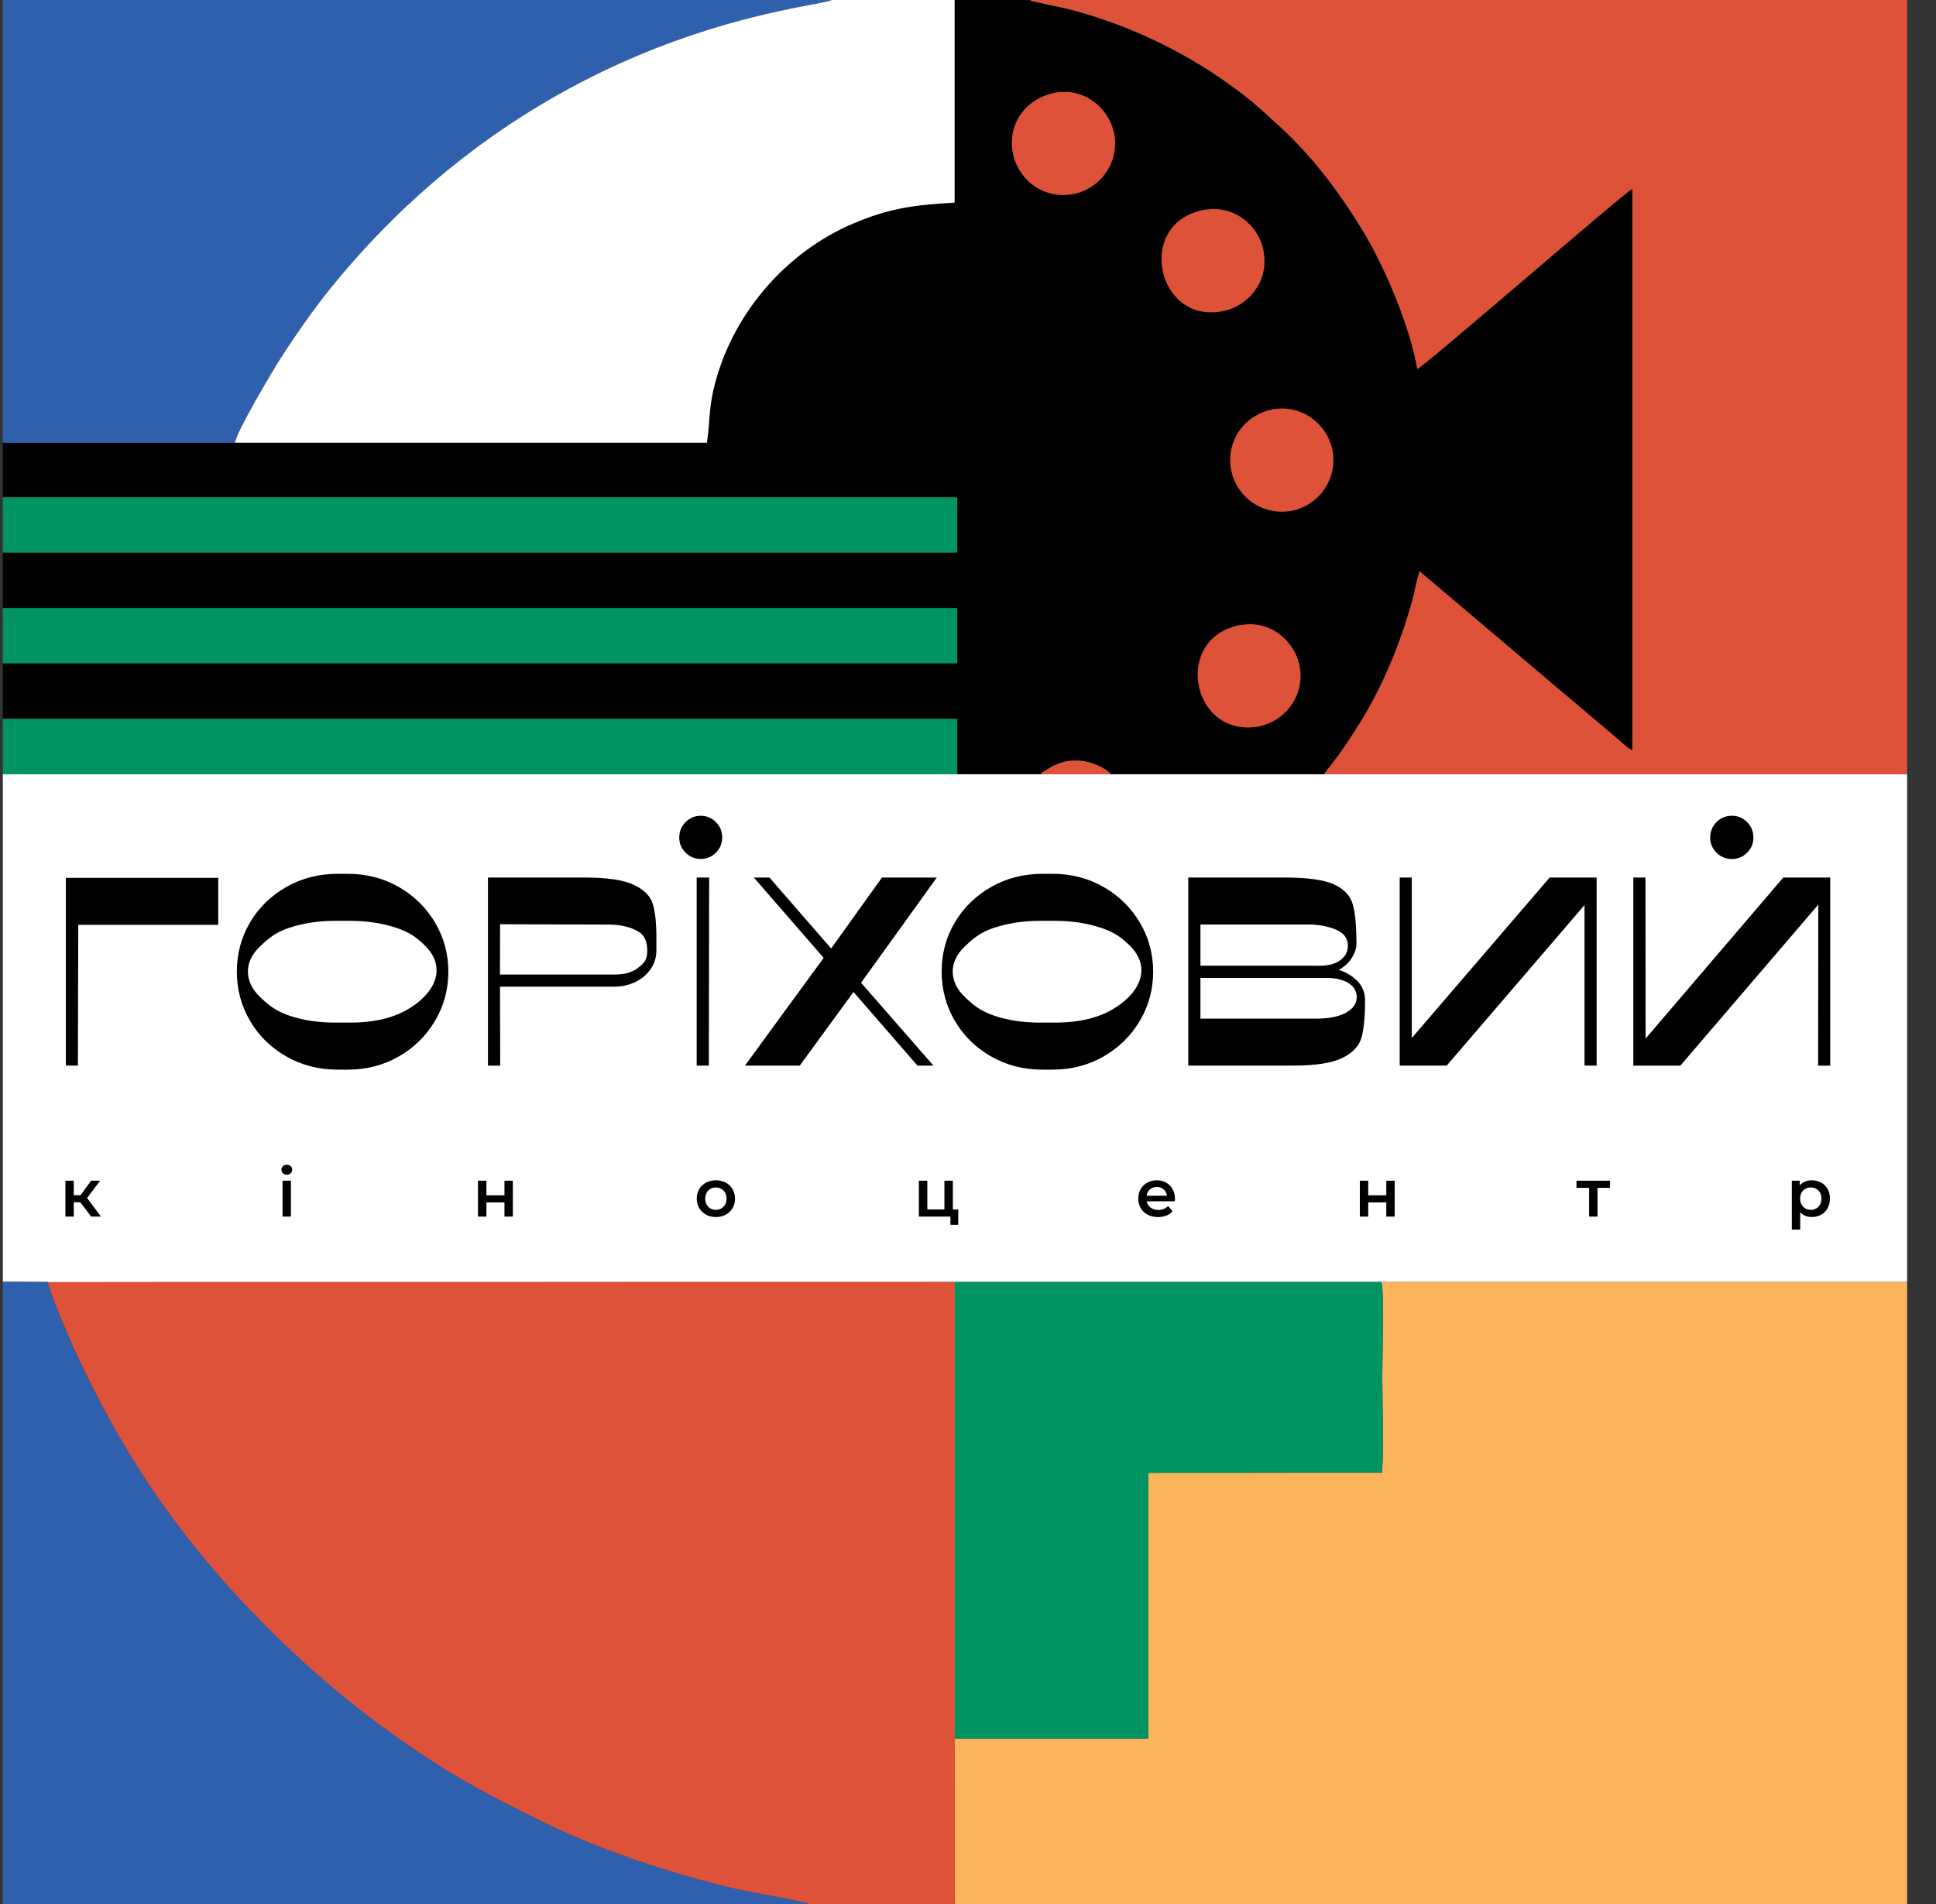 <svg width="61" height="60" viewBox="0 0 61 60" fill="none" xmlns="http://www.w3.org/2000/svg">
<rect x="0" y="0" width="61" height="60" fill="#333333" stroke="none"/>
<g clip-path="url(#clip0_923_712)">
<path fill-rule="evenodd" clip-rule="evenodd" d="M0.09 40.403L30.084 40.399L43.529 40.398H60.09V24.398L41.715 24.399L35.007 24.4H32.804L30.097 24.399L0.09 24.398V40.403Z" fill="white"/>
<path fill-rule="evenodd" clip-rule="evenodd" d="M7.404 13.951H0.09V15.671H30.051C30.05 16.026 30.093 23.685 30.093 24.397H32.804V24.367C33.127 24.169 33.375 23.967 33.904 23.967C34.339 23.967 34.8 24.168 35.007 24.399H41.715C41.876 24.185 42.05 23.968 42.225 23.728C42.395 23.493 42.53 23.276 42.695 23.024C43.5 21.796 44.094 20.372 44.494 18.942C44.573 18.656 44.634 18.278 44.73 18.004L51.004 23.317C51.145 23.428 51.273 23.57 51.433 23.647V5.95C51.22 6.035 44.998 11.447 44.657 11.629C44.419 10.243 43.616 8.406 42.987 7.35C42.264 6.138 41.365 4.94 40.359 4.02C39.715 3.429 39.491 3.208 38.727 2.654C37.248 1.581 35.473 0.751 33.658 0.283L32.572 0.05C32.561 0.047 32.55 0.043 32.54 0.04C32.53 0.038 32.516 0.032 32.508 0.029C32.5 0.026 32.483 0.029 32.477 0.015C32.472 0.001 32.456 0.007 32.447 0.001H30.077V6.385C28.756 6.457 27.982 6.575 26.873 7.047C24.744 7.954 23.033 9.928 22.483 12.264C22.337 12.881 22.362 13.347 22.273 13.951H7.404Z" fill="black"/>
<path fill-rule="evenodd" clip-rule="evenodd" d="M30.086 54.788L30.082 60H60.09V40.398H43.529C43.614 40.696 43.554 42.888 43.554 43.378C43.554 44.338 43.608 45.471 43.547 46.41L36.186 46.413L36.183 54.791H30.086V54.788Z" fill="#FCB45A"/>
<path fill-rule="evenodd" clip-rule="evenodd" d="M25.494 60H30.081L30.086 54.787V40.397L0.09 40.403V40.389L1.501 40.394C1.557 40.707 2.113 42.021 2.272 42.372C3.094 44.194 4.107 46.011 5.236 47.566C5.438 47.846 5.611 48.071 5.818 48.351C6.37 49.098 6.859 49.59 7.366 50.218L9.402 52.28C10.379 53.242 12.504 54.786 13.64 55.519C14.745 56.233 15.879 56.815 17.15 57.437C18.984 58.336 21.211 59.066 23.244 59.54C23.605 59.625 25.344 59.923 25.493 60H25.494Z" fill="#DF523A"/>
<path fill-rule="evenodd" clip-rule="evenodd" d="M41.715 24.399H60.09V0H32.445C32.455 0.006 32.47 0 32.476 0.014C32.481 0.028 32.499 0.025 32.506 0.028C32.515 0.031 32.529 0.036 32.538 0.039C32.548 0.042 32.559 0.046 32.57 0.049L33.656 0.282C35.472 0.751 37.245 1.581 38.726 2.653C39.491 3.207 39.715 3.429 40.358 4.018C41.363 4.939 42.262 6.136 42.986 7.349C43.615 8.403 44.417 10.24 44.655 11.628C44.997 11.446 51.22 6.033 51.433 5.949V23.646C51.273 23.568 51.145 23.426 51.004 23.315L44.73 18.003C44.634 18.276 44.573 18.654 44.494 18.94C44.094 20.372 43.499 21.794 42.695 23.022C42.53 23.275 42.395 23.492 42.224 23.726C42.05 23.967 41.876 24.183 41.715 24.396V24.399Z" fill="#DF523A"/>
<path fill-rule="evenodd" clip-rule="evenodd" d="M0.09 13.953H7.402C7.419 13.647 8.619 11.628 8.822 11.314C9.386 10.444 9.92 9.678 10.536 8.929C17.248 0.768 25.693 0.276 26.205 0H0.09V13.953Z" fill="#2E60AD"/>
<path fill-rule="evenodd" clip-rule="evenodd" d="M7.404 13.951H22.274C22.363 13.347 22.338 12.881 22.483 12.264C23.034 9.928 24.745 7.954 26.874 7.047C27.983 6.575 28.757 6.457 30.078 6.385V0H26.209C25.696 0.276 17.25 0.768 10.54 8.929C9.925 9.678 9.39 10.444 8.827 11.314C8.624 11.628 7.422 13.647 7.407 13.951H7.404Z" fill="white"/>
<path fill-rule="evenodd" clip-rule="evenodd" d="M0.09 60H25.494C25.345 59.924 23.607 59.624 23.245 59.541C21.211 59.067 18.986 58.336 17.151 57.438C15.882 56.816 14.747 56.233 13.641 55.52C10.466 53.471 7.463 50.638 5.236 47.568C4.107 46.011 3.093 44.195 2.272 42.374C2.113 42.021 1.557 40.709 1.501 40.396L0.09 40.388V60Z" fill="#2E60AD"/>
<path fill-rule="evenodd" clip-rule="evenodd" d="M30.085 54.788H36.183L36.185 46.411L43.547 46.408C43.608 45.47 43.553 44.338 43.553 43.377C43.553 42.886 43.613 40.695 43.528 40.396H30.084V54.786L30.085 54.788Z" fill="#009463"/>
<path fill-rule="evenodd" clip-rule="evenodd" d="M37.856 6.63C35.754 7.11 36.48 10.268 38.576 9.796C39.351 9.621 40.022 8.84 39.799 7.842C39.63 7.079 38.84 6.407 37.856 6.63Z" fill="#DF523A"/>
<path fill-rule="evenodd" clip-rule="evenodd" d="M39.118 19.69C36.942 20.057 37.51 23.225 39.61 22.9C40.416 22.775 41.114 21.99 40.956 21.029C40.824 20.227 40.046 19.535 39.118 19.692V19.69Z" fill="#DF523A"/>
<path fill-rule="evenodd" clip-rule="evenodd" d="M33.274 2.917C32.448 3.054 31.749 3.773 31.905 4.776C32.03 5.585 32.796 6.274 33.764 6.126C34.573 6.003 35.266 5.219 35.113 4.255C34.988 3.46 34.209 2.762 33.274 2.917Z" fill="#DF523A"/>
<path fill-rule="evenodd" clip-rule="evenodd" d="M40.203 12.885C39.37 12.982 38.654 13.732 38.775 14.71C38.878 15.546 39.654 16.231 40.608 16.11C41.425 16.007 42.118 15.238 41.999 14.285C41.899 13.481 41.142 12.775 40.202 12.885H40.203Z" fill="#DF523A"/>
<path fill-rule="evenodd" clip-rule="evenodd" d="M32.804 24.368V24.4H35.005C34.8 24.168 34.337 23.967 33.903 23.967C33.374 23.967 33.126 24.17 32.803 24.367L32.804 24.368Z" fill="#DF523A"/>
<path d="M30.163 15.671H0.09V17.417H30.163V15.671Z" fill="#009463"/>
<path d="M30.163 17.416H0.09V19.162H30.163V17.416Z" fill="black"/>
<path d="M30.163 19.161H0.09V20.907H30.163V19.161Z" fill="#009463"/>
<path d="M30.163 20.907H0.09V22.653H30.163V20.907Z" fill="black"/>
<path d="M30.163 22.653H0.09V24.399H30.163V22.653Z" fill="#009463"/>
<path fill-rule="evenodd" clip-rule="evenodd" d="M6.876 29.143H2.466L2.455 33.579H2.076V27.663H6.876V29.143Z" fill="black"/>
<path fill-rule="evenodd" clip-rule="evenodd" d="M12.46 31.993C12.538 31.964 12.614 31.931 12.688 31.893C13.178 31.65 13.756 31.172 13.756 30.575C13.756 30.288 13.625 30.021 13.367 29.775C13.107 29.529 12.906 29.376 12.466 29.232C12.025 29.087 11.546 29.017 11.027 29.017H10.57C10.05 29.017 9.57 29.089 9.127 29.232C8.684 29.376 8.46 29.571 8.2 29.817C7.941 30.062 7.811 30.329 7.811 30.617C7.811 30.904 7.941 31.179 8.2 31.425C8.46 31.671 8.68 31.858 9.127 32.01C9.568 32.158 10.05 32.225 10.57 32.225H11.027C11.506 32.225 12.005 32.168 12.46 31.993ZM12.564 27.95C13.046 28.226 13.428 28.6 13.707 29.072C13.986 29.543 14.127 30.058 14.127 30.617C14.127 31.175 13.986 31.699 13.707 32.169C13.428 32.64 13.048 33.015 12.564 33.292C12.082 33.568 11.546 33.707 10.96 33.707H10.638C10.045 33.707 9.506 33.569 9.021 33.292C8.537 33.015 8.155 32.642 7.878 32.169C7.602 31.699 7.463 31.181 7.463 30.617C7.463 30.053 7.602 29.536 7.878 29.068C8.155 28.6 8.535 28.228 9.021 27.951C9.506 27.675 10.046 27.536 10.638 27.536H10.96C11.548 27.536 12.082 27.675 12.564 27.951V27.95Z" fill="black"/>
<path fill-rule="evenodd" clip-rule="evenodd" d="M20.076 30.518C20.297 30.365 20.394 30.24 20.394 29.964C20.394 29.671 20.317 29.467 20.075 29.333C19.832 29.201 19.528 29.135 19.161 29.135L15.757 29.125L15.753 30.71H19.351C19.633 30.71 19.858 30.669 20.079 30.518H20.076ZM15.375 27.653H18.414C19.125 27.653 19.643 27.729 19.967 27.882C20.292 28.035 20.492 28.235 20.568 28.483C20.644 28.732 20.682 29.09 20.682 29.558V29.947C20.682 30.168 20.621 30.365 20.5 30.54C20.379 30.715 20.217 30.851 20.014 30.947C19.811 31.043 19.59 31.092 19.354 31.092H15.754L15.761 33.581H15.375V27.654V27.653Z" fill="black"/>
<path fill-rule="evenodd" clip-rule="evenodd" d="M22.344 27.653L22.334 33.579H21.951V27.653H22.344ZM22.755 26.392C22.755 26.578 22.689 26.738 22.556 26.869C22.425 27.003 22.265 27.068 22.079 27.068C21.893 27.068 21.733 27.002 21.601 26.869C21.468 26.738 21.402 26.578 21.402 26.392C21.402 26.206 21.469 26.038 21.601 25.906C21.733 25.774 21.893 25.707 22.079 25.707C22.265 25.707 22.425 25.774 22.556 25.906C22.689 26.038 22.755 26.2 22.755 26.392Z" fill="black"/>
<path fill-rule="evenodd" clip-rule="evenodd" d="M26.188 29.89L27.789 27.653H29.517L27.131 30.97L29.41 33.579H28.907L26.892 31.26L25.199 33.579H23.473L25.952 30.185L23.752 27.653H24.244L26.188 29.89Z" fill="black"/>
<path fill-rule="evenodd" clip-rule="evenodd" d="M42.409 31.911C42.635 31.788 42.748 31.624 42.748 31.421C42.748 31.263 42.685 31.133 42.562 31.032C42.438 30.931 42.344 30.901 42.177 30.857C42.01 30.813 41.813 30.817 41.689 30.817H37.824V32.099H41.487C41.876 32.099 42.184 32.036 42.409 31.913V31.911ZM41.419 30.433C41.667 30.433 41.903 30.439 42.13 30.32C42.356 30.201 42.469 30.029 42.469 29.803C42.469 29.565 42.341 29.396 42.084 29.29C41.827 29.186 41.538 29.133 41.216 29.133H37.824V30.432H41.419V30.433ZM42.901 32.69C42.827 32.956 42.63 33.169 42.307 33.333C41.985 33.497 41.466 33.579 40.749 33.579H37.44V27.653H40.478C41.195 27.653 41.712 27.725 42.028 27.868C42.344 28.013 42.542 28.22 42.621 28.49C42.701 28.761 42.739 29.185 42.739 29.76C42.739 29.883 42.691 30.025 42.595 30.183C42.499 30.342 42.36 30.468 42.18 30.564C42.406 30.632 42.601 30.747 42.764 30.911C42.928 31.075 43.01 31.278 43.01 31.521C43.01 32.035 42.973 32.424 42.901 32.689V32.69Z" fill="black"/>
<path fill-rule="evenodd" clip-rule="evenodd" d="M50.307 27.653V33.579H49.925V28.521L45.584 33.579H44.102V27.653H44.483V32.711L48.827 27.653H50.307Z" fill="black"/>
<path fill-rule="evenodd" clip-rule="evenodd" d="M55.048 26.871C54.914 27.004 54.756 27.07 54.57 27.07C54.384 27.07 54.216 27.003 54.084 26.871C53.952 26.739 53.885 26.579 53.885 26.393C53.885 26.207 53.952 26.039 54.084 25.906C54.216 25.774 54.378 25.707 54.57 25.707C54.761 25.707 54.916 25.774 55.048 25.906C55.18 26.039 55.246 26.2 55.246 26.393C55.246 26.586 55.18 26.739 55.048 26.871ZM57.668 27.654V33.581H57.286L57.292 28.506L52.945 33.581H51.463V27.654H51.845L51.85 32.728L56.187 27.654H57.668Z" fill="black"/>
<path fill-rule="evenodd" clip-rule="evenodd" d="M34.667 31.993C34.745 31.964 34.821 31.931 34.895 31.893C35.385 31.65 35.963 31.172 35.963 30.575C35.963 30.288 35.832 30.021 35.574 29.775C35.314 29.529 35.113 29.376 34.673 29.232C34.232 29.087 33.753 29.017 33.234 29.017H32.777C32.257 29.017 31.777 29.089 31.334 29.232C30.891 29.376 30.667 29.571 30.407 29.817C30.148 30.062 30.018 30.329 30.018 30.617C30.018 30.904 30.148 31.179 30.407 31.425C30.667 31.671 30.887 31.858 31.334 32.01C31.776 32.158 32.257 32.225 32.777 32.225H33.234C33.713 32.225 34.212 32.168 34.667 31.993ZM34.771 27.95C35.253 28.226 35.635 28.6 35.914 29.072C36.194 29.543 36.334 30.058 36.334 30.617C36.334 31.175 36.194 31.699 35.914 32.169C35.635 32.64 35.255 33.015 34.771 33.292C34.289 33.568 33.753 33.707 33.167 33.707H32.845C32.252 33.707 31.713 33.569 31.228 33.292C30.744 33.015 30.362 32.642 30.085 32.169C29.809 31.699 29.67 31.181 29.67 30.617C29.67 30.053 29.807 29.536 30.085 29.068C30.362 28.6 30.742 28.228 31.228 27.951C31.713 27.675 32.253 27.536 32.845 27.536H33.167C33.755 27.536 34.289 27.675 34.771 27.951V27.95Z" fill="black"/>
<path fill-rule="evenodd" clip-rule="evenodd" d="M2.53 37.885H2.324V38.338H2.061V37.207H2.324V37.664H2.537L2.872 37.207H3.155L2.744 37.752L3.183 38.338H2.872L2.53 37.885Z" fill="black"/>
<path fill-rule="evenodd" clip-rule="evenodd" d="M8.903 37.207H9.167V38.337H8.903V37.207ZM8.916 36.975C8.884 36.944 8.867 36.907 8.867 36.862C8.867 36.818 8.884 36.779 8.916 36.748C8.948 36.718 8.988 36.703 9.037 36.703C9.085 36.703 9.124 36.717 9.157 36.746C9.189 36.775 9.206 36.811 9.206 36.854C9.206 36.901 9.191 36.94 9.159 36.972C9.127 37.004 9.087 37.019 9.037 37.019C8.987 37.019 8.949 37.004 8.916 36.974V36.975Z" fill="black"/>
<path fill-rule="evenodd" clip-rule="evenodd" d="M15.06 37.207H15.326V37.667H15.895V37.207H16.159V38.338H15.895V37.89H15.326V38.338H15.06V37.207Z" fill="black"/>
<path fill-rule="evenodd" clip-rule="evenodd" d="M22.796 38.028C22.86 37.963 22.892 37.878 22.892 37.773C22.892 37.667 22.86 37.581 22.796 37.517C22.732 37.452 22.652 37.42 22.555 37.42C22.457 37.42 22.377 37.452 22.314 37.517C22.252 37.582 22.22 37.667 22.22 37.773C22.22 37.878 22.252 37.964 22.314 38.028C22.377 38.093 22.457 38.125 22.555 38.125C22.652 38.125 22.732 38.093 22.796 38.028ZM22.246 38.278C22.154 38.228 22.082 38.16 22.031 38.071C21.98 37.982 21.953 37.884 21.953 37.771C21.953 37.659 21.98 37.56 22.031 37.472C22.082 37.385 22.154 37.317 22.246 37.267C22.338 37.218 22.441 37.193 22.555 37.193C22.668 37.193 22.774 37.218 22.866 37.267C22.957 37.317 23.029 37.385 23.081 37.472C23.132 37.56 23.159 37.66 23.159 37.771C23.159 37.882 23.134 37.982 23.081 38.071C23.029 38.16 22.957 38.228 22.866 38.278C22.774 38.328 22.67 38.352 22.555 38.352C22.439 38.352 22.338 38.327 22.246 38.278Z" fill="black"/>
<path fill-rule="evenodd" clip-rule="evenodd" d="M30.193 38.113V38.597H29.946V38.338H28.953V37.207H29.218V38.113H29.757V37.207H30.023V38.113H30.193Z" fill="black"/>
<path fill-rule="evenodd" clip-rule="evenodd" d="M36.235 37.48C36.176 37.53 36.14 37.597 36.128 37.68H36.769C36.758 37.599 36.724 37.532 36.665 37.482C36.607 37.43 36.535 37.405 36.449 37.405C36.362 37.405 36.293 37.43 36.233 37.48H36.235ZM37.017 37.855H36.13C36.146 37.939 36.186 38.004 36.253 38.054C36.318 38.103 36.4 38.128 36.497 38.128C36.621 38.128 36.724 38.087 36.804 38.005L36.946 38.168C36.894 38.229 36.831 38.275 36.753 38.305C36.675 38.336 36.587 38.353 36.49 38.353C36.367 38.353 36.257 38.328 36.163 38.279C36.068 38.229 35.994 38.161 35.943 38.072C35.892 37.983 35.865 37.885 35.865 37.772C35.865 37.66 35.89 37.562 35.94 37.475C35.99 37.386 36.06 37.318 36.149 37.268C36.237 37.218 36.337 37.194 36.449 37.194C36.56 37.194 36.657 37.218 36.744 37.268C36.831 37.317 36.899 37.385 36.947 37.474C36.996 37.562 37.021 37.664 37.021 37.779C37.021 37.797 37.019 37.824 37.017 37.857V37.855Z" fill="black"/>
<path fill-rule="evenodd" clip-rule="evenodd" d="M42.846 37.207H43.111V37.667H43.68V37.207H43.944V38.338H43.68V37.89H43.111V38.338H42.846V37.207Z" fill="black"/>
<path fill-rule="evenodd" clip-rule="evenodd" d="M50.73 37.431H50.334V38.338H50.071V37.431H49.672V37.207H50.73V37.431Z" fill="black"/>
<path fill-rule="evenodd" clip-rule="evenodd" d="M57.296 38.028C57.358 37.962 57.39 37.878 57.39 37.772C57.39 37.667 57.358 37.58 57.296 37.517C57.233 37.451 57.153 37.419 57.056 37.419C56.992 37.419 56.935 37.433 56.885 37.462C56.833 37.492 56.793 37.533 56.764 37.586C56.735 37.64 56.719 37.701 56.719 37.772C56.719 37.843 56.735 37.905 56.764 37.958C56.793 38.012 56.833 38.053 56.885 38.082C56.936 38.111 56.993 38.125 57.056 38.125C57.153 38.125 57.233 38.093 57.296 38.028ZM57.381 37.265C57.468 37.314 57.535 37.38 57.585 37.468C57.633 37.555 57.658 37.657 57.658 37.771C57.658 37.885 57.633 37.986 57.585 38.075C57.535 38.162 57.467 38.232 57.381 38.279C57.294 38.328 57.196 38.351 57.085 38.351C56.932 38.351 56.811 38.3 56.722 38.199V38.747H56.457V37.207H56.708V37.355C56.753 37.301 56.806 37.261 56.871 37.235C56.935 37.208 57.006 37.194 57.083 37.194C57.193 37.194 57.292 37.218 57.379 37.267L57.381 37.265Z" fill="black"/>
</g>
<defs>
<clipPath id="clip0_923_712">
<rect width="60" height="60" fill="white" transform="translate(0.09)"/>
</clipPath>
</defs>
</svg>
